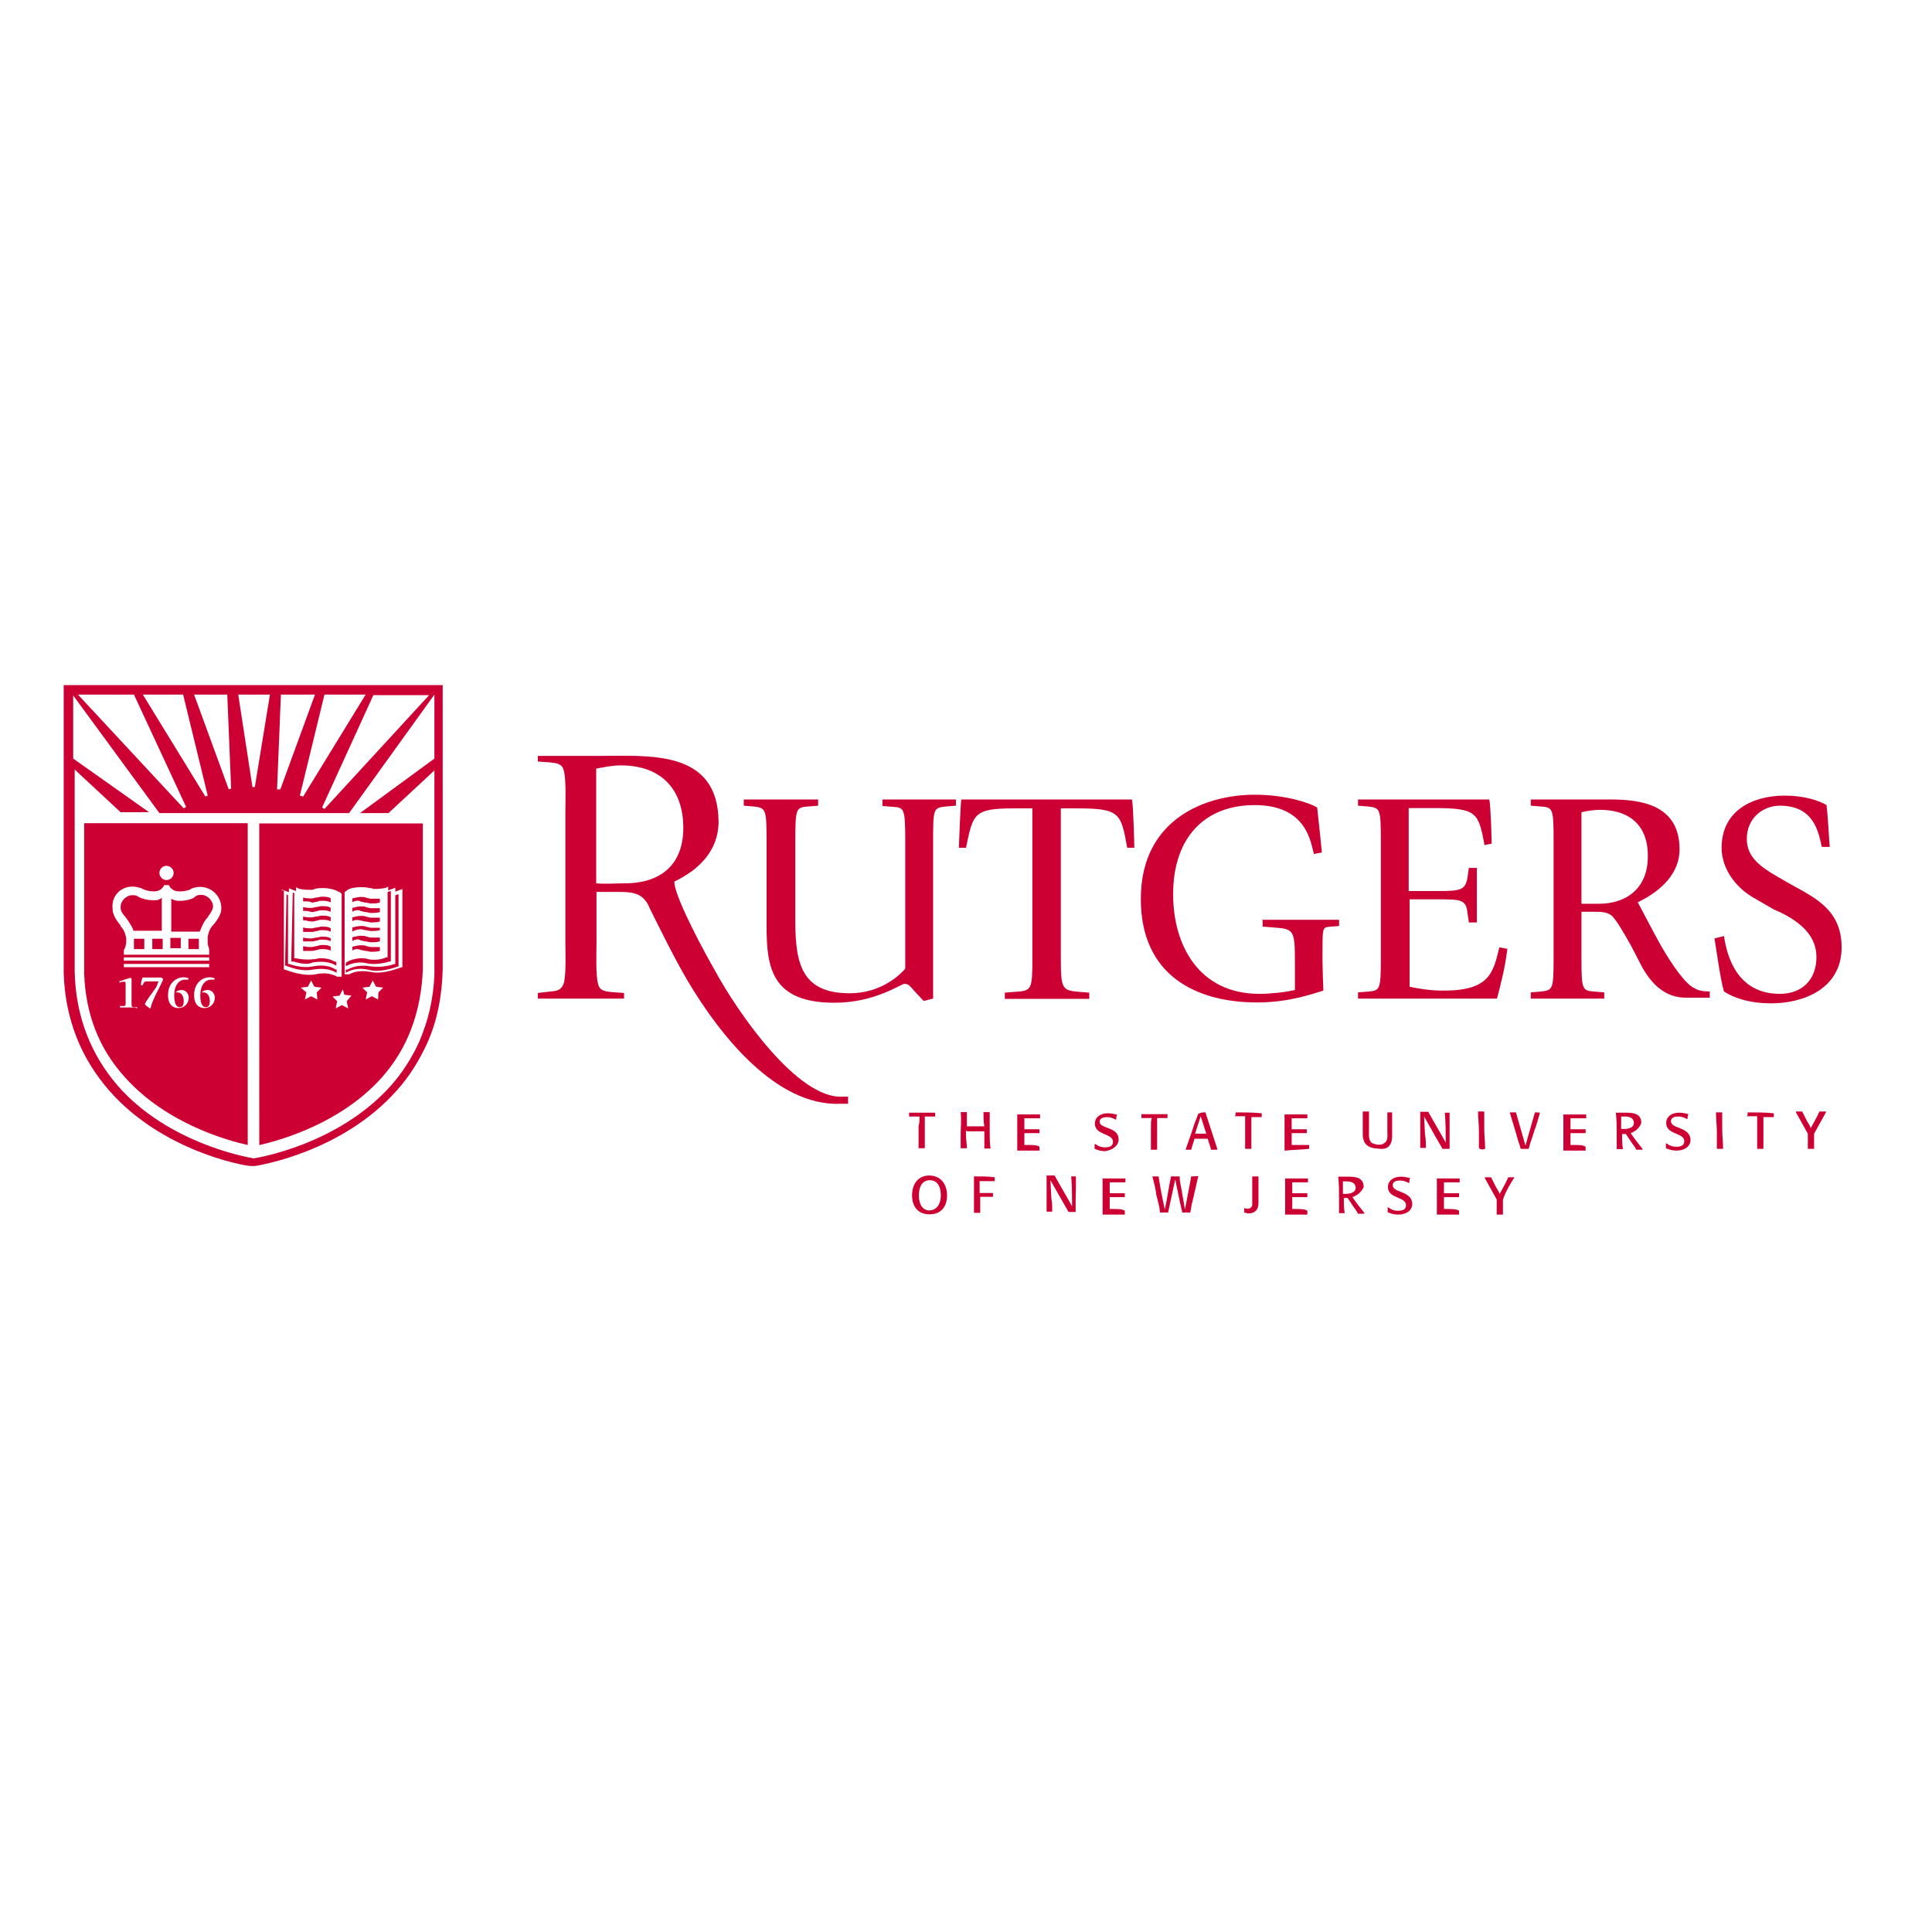 <?xml version="1.0" encoding="UTF-8" standalone="no"?>
<!-- Generator: Adobe Illustrator 19.0.0, SVG Export Plug-In . SVG Version: 6.00 Build 0)  -->

<svg
   version="1.1"
   id="layer"
   x="0px"
   y="0px"
   viewBox="-153 -46 652 652"
   style="enable-background:new -153 -46 652 652;"
   xml:space="preserve"
   sodipodi:docname="rutgers-the-state-university-of-new-jersey-vector-logo.ink.svg"
   inkscape:version="1.1.2 (0a00cf5339, 2022-02-04)"
   xmlns:inkscape="http://www.inkscape.org/namespaces/inkscape"
   xmlns:sodipodi="http://sodipodi.sourceforge.net/DTD/sodipodi-0.dtd"
   xmlns="http://www.w3.org/2000/svg"
   xmlns:svg="http://www.w3.org/2000/svg"><defs
   id="defs13" /><sodipodi:namedview
   id="namedview11"
   pagecolor="#ffffff"
   bordercolor="#666666"
   borderopacity="1.0"
   inkscape:pageshadow="2"
   inkscape:pageopacity="0.0"
   inkscape:pagecheckerboard="0"
   showgrid="false"
   inkscape:zoom="1.1027607"
   inkscape:cx="326"
   inkscape:cy="325.54659"
   inkscape:window-width="5120"
   inkscape:window-height="2083"
   inkscape:window-x="0"
   inkscape:window-y="0"
   inkscape:window-maximized="1"
   inkscape:current-layer="layer" />
<style
   type="text/css"
   id="style2">
	.st0{fill:#CC0033;}
</style>
<path
   class="st0"
   d="M358.1,351.3L358.1,351.3c-0.8,0-1.3,0-1.9,0H356c-0.8,1.9-1.9,3.7-2.9,5.6c-0.3-0.8-0.8-1.6-1.3-2.4  c-0.5-1.1-1.1-2.1-1.6-3.2l0,0c-0.8,0-1.3,0-2.1,0v0.3c1.3,2.4,2.7,4.8,4,7.2v1.9c0,1.1,0,2.1,0,3.2l0,0c0.8,0,1.3,0,2.1,0l0,0  c0-1.3,0-2.7,0-3.7c0-0.5,0-0.8,0-1.3C355.2,355.8,356.8,353.4,358.1,351.3L358.1,351.3z M335.4,362h-1.1c0-0.5,0-1.1,0-1.6  c0-0.8,0-1.6,0-2.4h1.1c1.3,0,2.7,0,4,0l0,0c0-0.5,0-0.8,0-1.3l0,0c-1.1,0-2.1,0-3.2,0h-1.9c0-1.3,0-2.4,0-3.7c1.9,0,3.7,0,5.3,0  l0,0c0-0.5,0-0.8,0-1.3l0,0c-2.7,0-5.1,0-7.7,0l0,0c0,1.6,0,3.2,0,4.5c0,2.7,0,5.1,0,7.7l0,0c2.4,0,5.1,0,7.5,0l0,0  c0-0.5,0-0.8,0-1.3l0,0C338.6,362,337,362,335.4,362L335.4,362z M317,354c0-1.3,1.3-1.6,2.4-1.6s2.1,0.3,2.9,0.8h0.3  c0-0.5,0-1.1,0.3-1.6l0,0c-1.1-0.3-2.1-0.5-3.2-0.5c-2.1,0-4.3,1.1-4.3,3.5c0,4,6.1,3.2,6.1,6.1c0,1.6-1.3,1.9-2.7,1.9  s-2.1-0.3-3.2-1.1h-0.3c0,0.5,0,1.1,0,1.6l0,0c1.1,0.5,2.4,0.8,3.5,0.8c2.4,0,4.8-1.1,4.8-3.7C323.4,355.8,317,356.6,317,354  L317,354z M304.5,354.8c0-0.5-0.3-1.1-0.5-1.3c-0.8-0.8-1.9-0.8-2.7-0.8c-0.3,0-0.8,0-1.1,0c0,0.5,0,0.8,0,1.3v1.6  c0,0.5,0,1.1,0,1.3c0.3,0,0.5,0,0.8,0C302.4,356.9,304.5,356.6,304.5,354.8L304.5,354.8z M303.4,358c1.3,1.9,2.7,3.7,4,5.3v0.3  c-0.8,0-1.6,0-2.1,0l0,0c-0.5-1.1-1.3-1.9-1.9-2.9c-0.5-0.8-1.1-1.6-1.6-2.4c-0.5,0-0.8,0-1.3,0c0,1.6,0,3.5,0.3,5.1l0,0  c-0.8,0-1.3,0-1.9,0l0,0c0-1.6,0-3.5,0-5.1c0-2.4,0-4.8-0.3-7.2l0,0c0.8,0,1.6,0,2.4,0h1.1c2.4,0,5.1,0.3,5.1,3.5  C306.4,356.4,305,357.4,303.4,358L303.4,358z M284.2,362h-1.1c0-0.5,0-1.1,0-1.6c0-0.8,0-1.6,0-2.4h1.1c1.3,0,2.7,0,4,0l0,0  c0-0.5,0-0.8,0-1.3l0,0c-1.1,0-2.1,0-3.2,0h-1.9c0-1.3,0-2.4,0-3.7c1.9,0,3.7,0,5.3,0l0,0c0-0.5,0-0.8,0-1.3l0,0c-2.7,0-5.1,0-7.7,0  l0,0c0,1.6,0,3.2,0,4.5c0,2.7,0,5.1,0,7.7l0,0c2.4,0,5.1,0,7.5,0l0,0c0-0.5,0-0.8,0-1.3l0,0C287.4,362,285.8,362,284.2,362  L284.2,362z M271.7,351c-0.8,0-1.3,0-2.1,0l0,0c0,2.1,0,4,0,6.1v1.3c0,0.5,0,1.9,0,2.4c-0.3,0.8-0.8,1.1-1.6,1.1  c-0.3,0-0.8,0-1.1-0.3l0,0v1.3v0.3c0.5,0,0.8,0.3,1.3,0.3c2.4,0,3.5-1.3,3.5-3.5c0-1.6,0-2.9,0-4.5  C271.7,354.2,271.7,352.6,271.7,351L271.7,351z M249,351L249,351c-0.3,1.6-0.5,2.9-0.8,4.3l-1.3,6.9l-1.3-7.5  c-0.3-1.3-0.5-2.4-0.5-3.7l0,0c-1.1,0-1.9,0-2.9,0l0,0c-0.8,3.7-1.3,7.5-2.1,11.2c-0.8-3.7-1.6-7.5-2.1-11.2l0,0c-0.8,0-1.3,0-2.1,0  l0,0c0.5,2.1,1.1,4,1.3,6.1c0.5,2.1,1.1,4,1.3,6.1l0,0c0.8,0,1.9,0,2.7,0l0,0c0.8-3.7,1.6-7.5,2.4-11.2l1.6,7.7  c0.3,1.1,0.5,2.4,0.8,3.5l0,0c0.8,0,1.9,0,2.7,0l0,0c0-0.5,0.3-1.1,0.3-1.9c0.3-1.6,0.8-3.2,1.1-4.8c0.5-1.9,0.8-3.7,1.3-5.6l0,0  C250.1,351,249.6,351,249,351L249,351z M222.6,362h-1.1c0-0.5,0-1.1,0-1.6c0-0.8,0-1.6,0-2.4h1.1c1.3,0,2.7,0,4,0l0,0  c0-0.5,0-0.8,0-1.3l0,0c-1.1,0-2.1,0-3.2,0h-1.9c0-1.3,0-2.4,0-3.7c1.9,0,3.7,0,5.3,0l0,0c0-0.5,0-0.8,0-1.3l0,0c-2.7,0-5.1,0-7.7,0  l0,0c0,1.6,0,3.2,0,4.5c0,2.7,0,5.1,0,7.7l0,0c2.4,0,5.1,0,7.5,0l0,0c0-0.5,0-0.8,0-1.3l0,0C225.8,362,224.2,362,222.6,362  L222.6,362z M210.1,351c-0.5,0-1.1,0-1.6,0l0,0c0.3,3.5,0.3,6.9,0.3,10.1c-1.9-3.5-4-6.9-5.9-10.4h-0.3c-0.8,0-1.6,0-2.4,0l0,0  c0,1.6,0,3.5,0,5.3c0,2.4,0,4.5,0,6.9l0,0c0.5,0,1.1,0,1.9,0l0,0c0-1.6,0-2.9-0.3-4.5l-0.3-6.1l2.9,5.1c1.1,1.9,2.1,3.7,3.2,5.6h0.3  c0.8,0,1.6,0,2.1,0l0,0c0-1.6,0-2.9,0-4.5C210.1,356.4,210.1,353.7,210.1,351L210.1,351z M175.7,351L175.7,351c0,1.9,0,3.5,0,5.3  v1.9c0,1.6,0,3.5,0,5.1l0,0c0.8,0,1.3,0,2.1,0l0,0c0-1.3,0-2.9,0-4.3c0-0.3,0-0.5,0-1.1c1.3,0,2.9,0,4.3,0l0,0c0-0.5,0-0.8,0-1.3  l0,0c-1.6,0-2.9,0-4.5,0c0-1.3,0-2.7,0-4c1.6,0,3.5,0,5.1,0l0,0c0-0.5,0-1.1,0-1.3l0,0C180.5,351,178.1,351,175.7,351L175.7,351z   M164.5,357.4c0-2.4-0.8-5.1-3.7-5.1s-3.7,2.7-3.7,5.1c0,2.4,0.8,5.1,3.7,5.1C163.7,362.2,164.5,359.6,164.5,357.4L164.5,357.4z   M166.6,357.4c0,3.7-1.9,6.4-5.9,6.4s-5.9-2.7-5.9-6.4s1.9-6.7,5.9-6.7C164.8,350.8,166.6,354,166.6,357.4L166.6,357.4z   M459.2,336.6c1.3-2.4,2.7-4.8,4-7.2v-0.3c-0.5,0-1.1,0-1.9,0H461c-0.8,1.9-1.9,3.7-2.9,5.6c-0.3-0.8-0.8-1.6-1.3-2.4  c-0.5-1.1-1.1-2.1-1.6-3.2l0,0c-0.8,0-1.3,0-2.1,0v0.3c1.3,2.4,2.7,4.8,4,7.2v1.9c0,1.1,0,2.1,0,3.2l0,0c0.8,0,1.3,0,2.1,0l0,0  c0-1.3,0-2.7,0-3.7C459.2,337.4,459.2,337.2,459.2,336.6L459.2,336.6z M436.8,329.4L436.8,329.4c0,0.5,0,1.1-0.3,1.3l0,0  c1.1,0,2.1,0,3.5,0c0,1.1,0,2.4,0,3.5c0,2.4,0,5.1,0,7.5l0,0c0.8,0,1.3,0,2.1,0l0,0c0-1.9,0-3.7,0-5.6c0-1.6,0-3.5,0-5.1  c1.1,0,2.1,0,3.5,0l0,0c0-0.5,0-0.8,0-1.3l0,0C442.6,329.4,439.7,329.4,436.8,329.4L436.8,329.4z M428.2,329.4L428.2,329.4  c-0.8,0-1.3,0-2.1,0l0,0c0,2.1,0.3,4.5,0.3,6.7v1.9c0,1.3,0,2.4,0,3.7l0,0c0.8,0,1.3,0,2.1,0l0,0c0-2.1-0.3-4.5-0.3-6.7  C428.2,333.2,428.2,331.3,428.2,329.4L428.2,329.4z M410.9,332.4c0-1.3,1.3-1.6,2.4-1.6s2.1,0.3,2.9,0.8h0.3c0-0.5,0-1.1,0.3-1.6  l0,0c-1.1-0.3-2.1-0.5-3.2-0.5c-2.1,0-4.3,1.1-4.3,3.5c0,4,6.1,3.2,6.1,6.1c0,1.6-1.3,1.9-2.7,1.9c-1.3,0-2.1-0.3-3.2-1.1h-0.3  c0,0.5,0,1.1,0,1.6l0,0c1.1,0.5,2.4,0.8,3.5,0.8c2.4,0,4.8-1.1,4.8-3.7C417.3,334.2,410.9,335,410.9,332.4L410.9,332.4z   M398.4,332.9c0-0.5-0.3-1.1-0.5-1.3c-0.8-0.8-1.9-0.8-2.7-0.8c-0.3,0-0.8,0-1.1,0c0,0.5,0,0.8,0,1.3v1.6c0,0.5,0,1.1,0,1.3  c0.3,0,0.5,0,0.8,0C396.2,335,398.4,334.8,398.4,332.9L398.4,332.9z M397.3,336.4c1.3,1.9,2.7,3.7,4,5.3v0.3c-0.8,0-1.6,0-2.1,0l0,0  c-0.5-1.1-1.3-1.9-1.9-2.9c-0.5-0.8-1.1-1.6-1.6-2.4c-0.5,0-0.8,0-1.3,0c0,1.6,0,3.5,0.3,5.1l0,0c-0.8,0-1.3,0-2.1,0l0,0  c0-1.6,0-3.5,0-5.1c0-2.4,0-4.8-0.3-7.2l0,0c0.8,0,1.6,0,2.4,0h1.1c2.4,0,5.1,0.3,5.1,3.5C400.2,334.8,398.9,335.8,397.3,336.4  L397.3,336.4z M378.1,340.4H377c0-0.5,0-1.1,0-1.6c0-0.8,0-1.6,0-2.4h1.1c1.3,0,2.7,0,4,0l0,0c0-0.5,0-0.8,0-1.3l0,0  c-1.1,0-2.1,0-3.2,0H377c0-1.3,0-2.4,0-3.7c1.9,0,3.7,0,5.3,0l0,0c0-0.5,0-0.8,0-1.3l0,0c-2.7,0-5.1,0-7.7,0l0,0c0,1.6,0,3.2,0,4.5  c0,2.7,0,5.1,0,7.7l0,0c2.4,0,5.1,0,7.5,0l0,0c0-0.5,0-0.8,0-1.3l0,0C381.3,340.4,379.7,340.4,378.1,340.4L378.1,340.4z M365,329.4  L365,329.4c-0.5,1.9-1.1,3.7-1.6,5.6l-1.6,5.6c-1.1-3.7-2.1-7.5-3.2-11.2l0,0c-0.8,0-1.3,0-2.1,0l0,0c0.8,2.7,1.6,5.3,2.4,8  c0.3,1.1,0.5,1.9,0.8,2.7c0.3,0.5,0.3,1.1,0.5,1.6l0,0c0.8,0,1.9,0,2.7,0l0,0c0.5-2.1,1.3-4,1.9-6.1c0.8-2.1,1.3-4,1.9-6.1l0,0  C366.1,329.4,365.6,329.4,365,329.4L365,329.4z M348.2,341.7c0-2.1-0.3-4.5-0.3-6.7c0-1.9,0-3.7,0-5.6v-0.3c-0.8,0-1.3,0-2.1,0l0,0  c0,2.1,0.3,4.5,0.3,6.7v1.9c0,1.3,0,2.4,0,3.7l0,0C346.6,342,347.4,342,348.2,341.7L348.2,341.7z M333.8,341.7L333.8,341.7  c0.8,0,1.6,0,2.4,0l0,0c0-1.6,0-2.9,0-4.5c0-2.7,0-5.1,0-7.7l0,0c-0.5,0-1.1,0-1.6,0l0,0c0.3,3.5,0.3,6.9,0.3,10.1  c-1.9-3.5-4-6.9-5.9-10.4h-0.3c-0.8,0-1.6,0-2.4,0l0,0c0,1.6,0,3.5,0,5.3c0,2.4,0,4.5,0,6.9l0,0c0.5,0,1.1,0,1.9,0l0,0  c0-1.6,0-2.9-0.3-4.5l-0.3-6.1l2.9,5.1C331.7,338.2,332.8,339.8,333.8,341.7L333.8,341.7z M316.8,337.4c0-0.8,0-1.6,0-2.7v-2.4  c0-1.1,0-2.1,0-2.9l0,0c-0.5,0-1.1,0-1.6,0l0,0c0,2.1,0,4.5,0,6.7c0,1.3,0.3,2.9-1.1,3.7c-0.5,0.5-1.3,0.5-2.1,0.5  c-0.5,0-1.3-0.3-1.9-0.5c-1.3-0.8-1.1-2.7-1.1-4c0-2.1,0-4.5,0-6.7l0,0c-0.8,0-1.3,0-2.1,0l0,0c0,2.7,0,5.1,0,7.7  c0,0.5,0,1.3,0.3,1.9c0.5,2.1,2.7,2.9,4.8,2.9C315.2,342.2,316.8,340.6,316.8,337.4L316.8,337.4z M288.8,341.7c0-0.5,0-0.8,0-1.3  l0,0c-1.6,0-3.2,0-4.8,0h-1.1c0-0.5,0-1.1,0-1.6c0-0.8,0-1.6,0-2.4h1.1c1.3,0,2.7,0,4,0l0,0c0-0.5,0-0.8,0-1.3l0,0  c-1.1,0-2.1,0-3.2,0h-1.9c0-1.3,0-2.4,0-3.7c1.9,0,3.7,0,5.3,0l0,0c0-0.5,0-0.8,0-1.3l0,0c-2.7,0-5.1,0-7.7,0l0,0c0,1.6,0,3.2,0,4.5  c0,2.7,0,5.1,0,7.7l0,0C283.7,342,286.1,342,288.8,341.7L288.8,341.7z M264,329.4L264,329.4c0,0.5,0,1.1-0.3,1.3l0,0  c1.1,0,2.1,0,3.5,0c0,1.1,0,2.4,0,3.5c0,2.4,0,5.1,0,7.5l0,0c0.8,0,1.3,0,2.1,0l0,0c0-1.9,0-3.7,0-5.6c0-1.6,0-3.5,0-5.1  c1.1,0,2.1,0,3.5,0l0,0c0-0.5,0-0.8,0-1.3l0,0C269.8,329.4,266.9,329.4,264,329.4L264,329.4z M254.1,336.6l-1.9-5.9l-1.9,5.9  c0.5,0,1.3,0,1.9,0S253.6,336.6,254.1,336.6L254.1,336.6z M253.8,329.4c1.3,4,2.7,8.3,4,12.3v0.3c-0.8,0-1.3,0-2.1,0l0,0  c-0.3-1.3-0.8-2.4-1.1-3.7c-0.8,0-1.6,0-2.4,0c-0.8,0-1.6,0-2.1,0c-0.3,1.3-0.8,2.4-1.1,3.7l0,0c-0.5,0-1.3,0-1.9,0l0,0  c0.8-2.4,1.6-4.5,2.4-6.9c0.5-1.9,1.3-3.5,1.9-5.3h0.3C252.2,329.4,253,329.4,253.8,329.4L253.8,329.4z M235.4,334.5  c0,2.4,0,5.1,0,7.5l0,0c0.8,0,1.3,0,2.1,0l0,0c0-1.9,0-3.7,0-5.6c0-1.6,0-3.5,0-5.1c1.1,0,2.1,0,3.5,0l0,0c0-0.5,0-0.8,0-1.3l0,0  c-2.9,0-5.9,0-8.8,0l0,0c0,0.5,0,0.8,0,1.3l0,0c1.1,0,2.1,0,3.5,0C235.4,332.1,235.4,333.2,235.4,334.5L235.4,334.5z M224.5,338.5  c0-4.3-6.4-3.5-6.4-5.9c0-1.3,1.3-1.6,2.4-1.6s2.1,0.3,2.9,0.8h0.3c0-0.5,0-1.1,0.3-1.6l0,0c-1.1-0.3-2.1-0.5-3.2-0.5  c-2.1,0-4.3,1.1-4.3,3.5c0,4,6.1,3.2,6.1,6.1c0,1.6-1.3,1.9-2.7,1.9c-1.3,0-2.1-0.3-3.2-1.1h-0.3c0,0.5,0,1.1,0,1.6l0,0  c1.1,0.5,2.4,0.8,3.5,0.8C222.1,342.2,224.5,340.9,224.5,338.5L224.5,338.5z M193.8,340.4h-1.1c0-0.5,0-1.1,0-1.6c0-0.8,0-1.6,0-2.4  h1.1c1.3,0,2.7,0,4,0l0,0c0-0.5,0-0.8,0-1.3l0,0c-1.1,0-2.1,0-3.2,0h-1.9c0-1.3,0-2.4,0-3.7c1.9,0,3.7,0,5.3,0l0,0  c0-0.5,0-0.8,0-1.3l0,0c-2.7,0-5.1,0-7.7,0l0,0c0,1.6,0,3.2,0,4.5c0,2.7,0,5.1,0,7.7l0,0c2.4,0,5.1,0,7.5,0l0,0c0-0.5,0-0.8,0-1.3  l0,0C197,340.4,195.4,340.4,193.8,340.4L193.8,340.4z M173.3,335.8c1.3,0,2.9,0,4.3,0c0.5,0,1.1,0,1.6,0v1.3c0,1.6,0,3.2,0,4.5l0,0  c0.8,0,1.3,0,2.1,0l0,0c-0.3-1.6-0.3-3.5-0.3-5.1v-1.9c0-1.9,0-3.7,0-5.3l0,0c-0.8,0-1.3,0-2.1,0l0,0c0,1.6,0,3.2,0.3,4.8  c-0.8,0-1.9,0-2.7,0h-1.1c-0.8,0-1.3,0-2.1,0v-0.5c0-1.3,0-2.9,0-4.3l0,0c-0.8,0-1.3,0-2.1,0l0,0c0.3,2.7,0,5.1,0,7.7  c0,1.6,0,2.9,0,4.5l0,0c0.8,0,1.3,0,2.1,0l0,0c0-1.3-0.3-2.9-0.3-4.3v-1.6H173.3z M157.3,330.8c-1.1,0-2.1,0-3.5,0l0,0  c0-0.5,0-0.8,0-1.3l0,0c2.9,0,5.9,0,8.8,0l0,0c0,0.5,0,0.8,0,1.3l0,0c-1.1,0-2.1,0-3.5,0c0,1.6,0,3.5,0,5.1c0,1.9,0,3.7,0,5.6l0,0  c-0.8,0-1.3,0-2.1,0l0,0c0-2.4,0-5.1,0-7.5C157.3,333.2,157.3,332.1,157.3,330.8L157.3,330.8z"
   id="path4" />
<path
   class="st0"
   d="M-131.5,185.2v96v1.3c0.5,15.5,5.9,28.8,15.5,39.7c17.6,20,44.5,25.1,47.5,25.3c0.3,0,0.3,0,0.5,0h0.5h0.5l0,0  c1.9-0.3,29.6-4.8,48-25.6c4.3-4.8,7.5-10.1,10.1-15.7c3.5-7.7,5.1-16.3,5.3-25.3v-95.7H-131.5z M-8,188.4L-43.5,227l-0.8-0.5  l17.3-37.9H-8V188.4z M-29.6,188.4l-21.1,34.4l-1.1-0.3l8.3-34.1H-29.6z M-58.2,188.4h11.5l-11.7,32h-1.1L-58.2,188.4z M-61.9,188.4  l-5.1,31.2h-0.8l-4.8-31.2H-61.9z M-76.3,188.4l1.3,31.7l-0.8,0.3l-11.7-32C-87.5,188.4-76.3,188.4-76.3,188.4z M-91.2,188.4  l8.3,34.1l-0.8,0.3l-21.1-34.4H-91.2z M-107.8,188.4l17.6,37.9l-0.8,0.5l-35.7-38.4H-107.8z M-6.4,210l-25.1,18.4h9.6L-6.4,214v67.2  v1.6c-0.3,8.3-2.1,15.7-5.1,22.7c-2.4,5.3-5.6,10.4-9.6,14.9c-17.9,20-45.1,24.3-46.1,24.5l0,0l0,0l0,0h-0.3  c-2.9-0.5-28.8-5.3-45.6-24.3c-9.3-10.7-14.4-23.7-14.7-38.9v-68l15.5,14.4h9.6l-25.6-18.1v-21.3l29.1,39.7h64l28.8-40V210z   M-124.6,281.2v1.3c0.5,13.9,5.1,25.6,13.9,35.2c14.1,15.7,34.9,21.3,41.3,22.7V231.8h-55.2V281.2z M-107.2,294h-5.3v-0.5h1.1h0.3  c0.5,0,0.5-0.3,0.5-1.3v-5.3c0-1.6,0-1.6-0.5-1.6c-0.3,0-0.3,0-0.5,0l-1.1,0.3v-0.5h0.3c0.8-0.3,3.2-1.1,3.5-1.1l0.3,0.3v8  c0,1.3,0,1.6,0.8,1.6h1.1v0.3H-107.2z M-82.4,279.3v1.1h-28.8v-1.1H-82.4z M-111.2,278.2v-1.1h28.8v1.1H-111.2z M-97.9,284.4  c-0.5,1.3-1.1,2.4-2.7,5.6c-0.8,1.9-1.1,2.1-1.6,4.3h-0.3l-0.3-0.3c-0.5-0.3-0.8-0.5-1.3-1.1c0.3-1.1,2.1-3.2,3.5-5.3  c0.8-1.1,0.8-1.9,1.1-2.4h-3.5c-1.3,0-1.3,0-1.9,1.3h-0.5V286c0-0.8,0.3-1.3,0.5-2.1h6.4l0.3,0.3L-97.9,284.4z M-92.8,294.2  c-1.9,0-3.5-1.3-3.5-4.3c0-4.3,2.9-6.1,5.3-6.1c0.8,0,1.3,0.3,1.6,0.3v0.5h-0.3c-0.3,0-0.5,0-0.8,0c-2.1,0-3.7,1.9-3.7,5.3  c0,2.4,0.5,4,1.9,4c1.1,0,1.3-1.1,1.3-2.1c0-1.6-0.8-2.9-2.1-2.9c-0.3,0-0.3,0-0.5,0v-0.3h0.3c0.3-0.3,0.8-0.5,1.6-0.5  c1.3,0,2.4,1.1,2.4,2.7C-89.4,292.9-91,294.2-92.8,294.2z M-84,294.2c-1.9,0-3.5-1.3-3.5-4.3c0-4.3,2.9-6.1,5.3-6.1  c0.8,0,1.3,0.3,1.6,0.3v0.5h-0.3c-0.3,0-0.5,0-0.8,0c-2.1,0-3.7,1.9-3.7,5.3c0,2.4,0.5,4,1.9,4c1.1,0,1.3-1.1,1.3-2.1  c0-1.6-0.8-2.9-2.1-2.9c-0.3,0-0.3,0-0.5,0v-0.3h0.3c0.3-0.3,0.8-0.5,1.6-0.5c1.3,0,2.4,1.1,2.4,2.7  C-80.6,292.9-82.2,294.2-84,294.2z M-96.8,246.2c1.3,0,2.4,1.1,2.4,2.4s-1.1,2.4-2.4,2.4c-1.3,0-2.4-1.1-2.4-2.4  S-98.2,246.2-96.8,246.2z M-108.3,253.2c1.1,0,2.1,0.3,2.9,0.5c0.3,0,0.3,0.3,0.5,0.3c1.1,0.5,2.4,0.8,3.5,0.8l0,0h0.3h0.3  c1.3,0,2.7-0.8,3.2-2.1h1.6c0.5,1.3,1.9,2.1,3.2,2.1h0.3l0,0h0.8c0.8,0,1.9-0.3,2.7-0.5c0.3-0.3,0.5-0.3,0.8-0.5  c0.8-0.3,1.9-0.5,2.7-0.5c4,0,7.2,3.2,7.2,7.2c0,1.9-1.1,3.7-2.7,5.6l0,0c-1.1,1.1-1.6,2.4-1.9,4c0,0.3,0,0.5,0,0.8v0.8v0.5  c0,0.8,0.3,1.3,0.5,2.1v1.9h-28.8v-1.6l0.3-0.5c0.3-0.8,0.5-1.6,0.5-2.4c0-0.5,0-0.8,0-1.1c-0.3-1.6-0.8-2.9-1.9-4c0,0,0,0,0-0.3  c-1.6-1.9-2.7-3.7-2.7-5.6C-115.5,256.4-112.3,253.2-108.3,253.2z M-65.6,340.4h0.3c6.9-1.6,27.2-7.2,41.1-22.7  c8.8-9.9,13.3-22.1,13.9-36.5v-49.3h-55.2V340.4z M-45.9,291.3l-2.1-1.1l-2.1,1.1l0.5-2.4l-1.9-1.6l2.4-0.3l1.1-2.1l1.1,2.1l2.4,0.3  l-1.6,1.6L-45.9,291.3z M-25.4,291.3l-2.1-1.1l-2.1,1.1l0.5-2.4l-1.6-1.6l2.4-0.3l1.1-2.1l1.1,2.1l2.4,0.3l-1.6,1.6L-25.4,291.3z   M-37.1,255.3l0.5-0.3c0.3-0.3,0.8-0.5,1.1-0.8c0.8-0.5,2.4-0.8,4.3-0.8c0.8,0,1.9,0,2.9,0.3c0.3,0,0.8,0,1.3,0.3  c1.3,0,2.9,0,4.5-0.5l0.5-0.3v1.3l0.8-0.3l0.8-0.3l0.8-0.3v1.3l0.8-0.3l0.8-0.3l0.8-0.3v26.4h-0.3l-0.8,0.3  c-3.7,1.3-6.9,1.9-9.6,1.3c-2.9-0.5-5.3-0.3-7.2,0.8h-1.6v-27.7H-37.1z M-36.8,289.7l2.4,0.3l-1.6,1.9l0.5,2.4l-2.1-1.1l-2.1,1.1  l0.5-2.4l-1.6-1.6l2.4-0.3l1.1-2.1L-36.8,289.7z M-57.9,254.2l0.8,0.3l0.8,0.3l0.8,0.3v-1.3l0.8,0.3l0.8,0.3l0.8,0.3v-1.3l0.5,0.3  l0.8,0.3c1.3,0.3,2.7,0.3,3.7,0.3c0.5,0,0.8,0,1.3-0.3c1.1-0.3,1.9-0.3,2.9-0.3c1.9,0,3.5,0.5,4.3,0.8c0.5,0.3,1.3,0.5,1.9,1.1v28  h-1.6l-0.5-0.3c-1.9-0.8-4-1.1-6.7-0.5c-2.7,0.5-6.1,0-10.4-1.6h-0.3v-26.7H-57.9z M-35.8,282l-0.5,0.3v-1.1h0.3c0,0,0,0,0.3,0  c1.9-1.1,4.5-1.6,7.5-1.1c2.1,0.3,4.5,0.3,7.5-0.5l0.8-0.3h0.3v-23.2c0.3,0,0.8-0.3,1.1-0.3v24.3c-3.7,1.3-7.2,1.9-9.6,1.3  C-31.2,280.6-33.6,280.9-35.8,282z M-56,280.1l-0.8-0.3l0.5-24l0.5,0.3v23.2h0.3c3.2,1.1,6.1,1.3,8.3,0.8c2.9-0.5,5.3-0.3,7.5,1.1  l0,0l0,0h0.3v1.1c-2.1-1.3-4.8-1.6-8-1.1C-49.6,281.7-52.6,281.4-56,280.1z M-35.8,279.8l-0.5,0.3V279l0.3-0.3  c0.5-0.3,1.9-1.1,4.5-1.3h0.3c0.3,0,0.5,0,0.5,0c0.5,0,1.3,0,1.9,0.3c1.6,0.3,3.5,0.3,5.3-0.3l0.8-0.3h0.5V255  c0.3,0,0.8-0.3,1.1-0.3v23.7c-2.9,0.8-5.3,1.1-7.5,0.8C-31.2,278.5-33.6,278.8-35.8,279.8z M-53.9,278.5h-0.8l0.5-23.2h0.5v22.1h0.5  c2.4,0.5,4.5,0.5,6.1,0.3c0.8,0,1.3-0.3,1.9-0.3c0.3,0,0.5,0,0.5,0h0.3c2.4,0,3.7,0.8,4.3,1.1h0.3l0.3,0.3v1.1  c-2.1-1.3-4.8-1.6-8-1.1C-49.1,279.6-51.2,279.3-53.9,278.5z M-44.3,272.9c0.8,0,1.6,0,2.4,0.3l0.5,0.3v1.3  c-1.1-0.5-2.1-0.5-2.9-0.5c-0.5,0-1.1,0-1.6,0.3c-0.5,0-1.1,0.3-1.9,0.3c-0.8,0-1.3,0-2.1,0h-0.8v-1.6c1.1,0.3,1.9,0.3,2.9,0.3  c0.5,0,1.1-0.3,1.6-0.3C-45.6,273.2-45.1,272.9-44.3,272.9z M-33.6,274.5l-0.5,0.3v-1.3c1.1-0.3,2.1-0.5,2.9-0.5  c0.8,0,1.3,0,1.9,0.3c0.5,0,0.8,0.3,1.6,0.3c0.8,0,1.3,0,2.1,0h0.8v1.3c-1.1,0.3-1.9,0.3-2.9,0.3c-0.8,0-1.3-0.3-1.9-0.3  c-0.5,0-1.1-0.3-1.6-0.3C-32,274.2-32.8,274.2-33.6,274.5z M-107.8,270.8h3.5v3.5h-3.5V270.8z M-101.6,270.8h3.5v0.3v3.2h-3.5V270.8  z M-89.4,270.8h3.5v3.5h-3.5V270.8z M-92,274h-3.5v-3.5h3.5V274z M-33.6,271.3l-0.5,0.3v-1.3c1.1-0.3,2.1-0.5,2.9-0.5  c0.8,0,1.3,0,1.9,0.3c0.5,0,0.8,0.3,1.6,0.3c0.8,0,1.3,0,2.1,0h0.8v1.3c-1.1,0.3-1.9,0.3-2.9,0.3c-0.8,0-1.3-0.3-1.9-0.3  c-0.5,0-1.1-0.3-1.6-0.3C-32,270.8-32.8,271-33.6,271.3z M-41.4,271.6c-1.1-0.5-2.1-0.5-2.9-0.5c-0.5,0-1.1,0-1.6,0.3  c-0.5,0-1.1,0.3-1.9,0.3c-0.8,0-1.3,0-2.1,0h-0.8v-1.3c1.1,0.3,1.9,0.3,2.9,0.3c0.5,0,1.1-0.3,1.6-0.3s1.1-0.3,1.9-0.3  s1.6,0,2.4,0.3l0.5,0.3C-41.4,270.5-41.4,271.6-41.4,271.6z M-110.4,263.8c-1.6-1.9-1.9-2.4-1.9-3.7c0-2.1,1.9-4,4-4  c0.5,0,1.1,0,1.6,0.3c0.3,0,0.3,0.3,0.5,0.3c1.6,0.8,3.2,1.1,4.8,1.1c0,0,0,0,0.3,0c0.3,0,0.3,0,0.3,0c0.5,0,1.1,0,1.6-0.3l0.5-0.3  l0.3-0.3v11.2h-9.6v-0.3C-108.6,266.5-109.4,265.2-110.4,263.8z M-85.6,268.4h-9.6v-11.2l0.3,0.3c0.8,0.3,1.3,0.5,2.1,0.5  c0.3,0,0.3,0,0.5,0c0,0,0,0,0.3,0c1.3,0,2.7-0.3,4-0.8l0.5-0.3l0.3-0.3c0.3,0,0.3-0.3,0.5-0.3c0.5-0.3,1.1-0.3,1.6-0.3  c2.1,0,4,1.9,4,4c0,1.3-1.9,3.5-1.9,3.7c-1.1,1.1-1.6,2.4-2.1,3.5L-85.6,268.4L-85.6,268.4z M-33.6,268.1l-0.5,0.3V267  c1.1-0.3,2.1-0.5,2.9-0.5c0.8,0,1.3,0,1.9,0.3c0.5,0,0.8,0.3,1.6,0.3c0.8,0,1.3,0,2.1,0h0.8v0.8c-1.1,0.3-1.9,0.3-2.9,0.3  c-0.8,0-1.3-0.3-1.9-0.3c-0.5,0-1.1-0.3-1.6-0.3C-32,267.6-32.8,267.8-33.6,268.1z M-41.4,268.4c-1.1-0.5-2.1-0.5-2.9-0.5  c-0.5,0-1.1,0-1.6,0.3c-0.5,0-1.1,0.3-1.9,0.3c-0.8,0-1.3,0-2.1,0h-0.8V267c1.1,0.3,1.9,0.3,2.9,0.3c0.5,0,1.1-0.3,1.6-0.3  s1.1-0.3,1.9-0.3s1.6,0,2.4,0.3l0.5,0.3C-41.4,267.3-41.4,268.4-41.4,268.4z M-33.6,264.6l-0.5,0.3v-1.3c1.1-0.3,2.1-0.5,2.9-0.5  c0.8,0,1.3,0,1.9,0.3c0.5,0,0.8,0.3,1.6,0.3c0.8,0,1.3,0,2.1,0h0.8v1.3c-1.1,0.3-1.9,0.3-2.9,0.3c-0.8,0-1.3-0.3-1.9-0.3  c-0.5,0-1.1-0.3-1.6-0.3C-32,264.4-32.8,264.4-33.6,264.6z M-49.9,264.6h-0.8v-1.3c1.1,0.3,1.9,0.3,2.9,0.3c0.5,0,1.1-0.3,1.6-0.3  c0.5,0,1.1-0.3,1.9-0.3c0.8,0,1.6,0,2.4,0.3l0.5,0.3v1.3c-1.1-0.5-2.1-0.5-2.9-0.5c-0.5,0-1.1,0-1.6,0.3c-0.5,0-1.1,0.3-1.9,0.3  C-48.3,264.9-49.1,264.9-49.9,264.6z M-49.9,261.4h-0.8v-1.3c1.1,0.3,1.9,0.3,2.9,0.3c0.5,0,1.1-0.3,1.6-0.3c0.5,0,1.1-0.3,1.9-0.3  c0.8,0,1.6,0,2.4,0.3l0.5,0.3v1.3c-1.1-0.5-2.1-0.5-2.9-0.5c-0.5,0-1.1,0-1.6,0.3c-0.5,0-1.1,0.3-1.9,0.3  C-48.3,261.7-49.1,261.4-49.9,261.4z M-33.6,261.4l-0.5,0.3v-1.3c1.1-0.3,2.1-0.5,2.9-0.5c0.8,0,1.3,0,1.9,0.3  c0.5,0,0.8,0.3,1.6,0.3c0.8,0,1.3,0,2.1,0h0.8v1.3c-1.1,0.3-1.9,0.3-2.9,0.3c-0.8,0-1.3-0.3-1.9-0.3c-0.5,0-1.1-0.3-1.6-0.3  C-32,260.9-32.8,261.2-33.6,261.4z M-33.6,258.2l-0.5,0.3v-1.3c1.1-0.3,2.1-0.5,2.9-0.5c0.8,0,1.3,0,1.9,0.3c0.5,0,0.8,0.3,1.6,0.3  c0.8,0,1.3,0,2.1,0h0.8v1.3c-1.1,0.3-1.9,0.3-2.9,0.3c-0.8,0-1.3-0.3-1.9-0.3c-0.5,0-1.1-0.3-1.6-0.3C-32,257.7-32.8,258-33.6,258.2  z M-49.9,258.2h-0.8v-1.3c1.1,0.3,1.9,0.3,2.9,0.3c0.5,0,1.1-0.3,1.6-0.3c0.5,0,1.1-0.3,1.9-0.3c0.8,0,1.6,0,2.4,0.3l0.5,0.3v1.3  c-1.1-0.5-2.1-0.5-2.9-0.5c-0.5,0-1.1,0-1.6,0.3c-0.5,0-1.1,0.3-1.9,0.3C-48.3,258.2-49.1,258.2-49.9,258.2z"
   id="path6" />
<path
   class="st0"
   d="M88.2,281.4c-3.5-6.1-12.5-22.7-13.6-29.1c0,0,0-0.5,0-0.8c8.3-4,14.9-10.4,14.9-20.3  c-0.3-24.5-23.7-22.1-41.3-22.1H28.5v1.9l4.3,0.3c2.4,0.3,4,0.5,4.5,2.9c0.8,2.9,0.5,10.7,0.5,13.9v43.7c0,3.2,0.3,10.9-0.5,13.9  c-0.8,2.4-2.1,2.7-4.5,2.9l-4.3,0.5v1.9h29.1v-1.9l-4.3-0.3c-2.4-0.3-4-0.5-4.5-2.9c-0.8-2.9-0.5-10.7-0.5-13.9V255  c2.1,0,5.9,0,7.2,0c2.1,0,5.1,0,7.2,1.1c1.3,0.8,2.7,2.1,3.5,4.3c4,8,8.3,16.8,12.8,24.5c11.2,18.9,30.1,42.4,51.5,41.6h2.7v-2.4  h-1.9C116.2,324.9,96,295.8,88.2,281.4z M57.8,252.1c-3.2,0-6.4,0.3-9.6,0v-38.7c2.7-0.5,5.3-1.1,8.3-1.1c13.6,0,21.1,8,21.1,21.1  C77.6,245.7,70.1,252.1,57.8,252.1z M144.5,223.8h25.1v2.1l-3.7,0.3c-4,0.5-4,0.8-4,12.5V291l-3.2,0.8l-2.7-2.9  c-1.3-1.3-2.1-2.9-3.7-2.9c-1.3,0-9.9,6.4-23.7,6.4c-21.3,0-22.9-12-22.9-25.9v-29.1c0-10.1-0.3-10.7-4-11.2l-3.7-0.3v-2.1h25.1v2.1  l-3.7,0.3c-3.7,0.3-4,0.8-4,11.2v27.5c0,14.7,2.4,24.3,18.4,24.3c10.7,0,17.1-6.4,18.7-8.3V238c0-10.9-0.3-11.5-4-11.7l-3.7-0.3  V223.8z M272.8,264.4h26.1v2.1l-3.7,0.3c-1.9,0.3-1.9,0.8-1.9,9.3v1.3c0,2.9,0.3,10.9,0.3,10.9c-3.7,1.1-11.5,4-22.4,4  c-20.5,0-39.2-9.1-39.2-34.9c0-27.2,22.1-35.2,38.4-35.2c10.4,0,18.4,2.7,21.1,4.3c0.5,4.3,1.1,10.1,1.6,15.2l-2.7,0.5  c-1.1-4-2.4-16.5-20-16.5c-16.8,0-27.5,10.9-27.5,30.1c0,17.3,8.8,33.6,29.1,33.6c3.7,0,8.5-0.5,12-1.3V279c0-11.2-0.3-11.5-7.2-12  l-3.7-0.3v-2.4H272.8z M468.5,273.7c0,13.9-12.8,18.9-23.7,18.9c-8,0-13.1-2.1-16-4c-1.1-3.7-2.1-10.9-3.2-17.9l3.2-0.8  c1.1,7.5,4.8,19.5,18.9,19.5c7.2,0,12.3-4.5,12.3-12.5c0-7.5-6.1-12.5-14.4-16l-6.4-3.7c-5.9-3.2-11.2-9.6-11.2-17.1  c0-12.5,10.4-17.6,21.3-17.6c6.4,0,11.5,1.6,14.1,3.2c0.5,3.7,0.8,11.2,1.1,14.1h-2.7c-1.1-5.1-2.7-13.9-14.1-13.9  c-5.9,0-11.2,4.3-11.2,11.2c0,6.1,4.5,9.3,9.9,12.5l5.6,3.2C460,257.2,468.5,261.4,468.5,273.7z M407.4,272.9  c-2.7-4.8-6.1-11.5-7.7-14.4c5.6-2.7,14.1-8.3,14.1-17.9c0-15.5-13.9-16.8-23.5-16.8h-26.7v2.1l3.7,0.3c3.7,0.3,4,0.8,4,11.2v40  c0,10.4-0.3,10.7-4,11.2l-3.7,0.3v2.1h24.8v-2.1l-3.7-0.3c-3.7-0.3-4-0.8-4-11.2v-15.7h4.3c2.1,0,4.3,0,5.9,1.3  c1.3,1.1,3.7,5.1,6.4,9.9l4,7.7c3.2,5.6,7.7,10.1,14.7,10.1h8v-2.1c-2.1,0-4-0.3-5.1-1.1C416.2,286.5,411.7,280.4,407.4,272.9z   M386.6,259h-5.9v-30.9c2.1-0.5,4.3-0.8,6.4-0.8c8,0,16,3.7,16,15.5C403.2,254.2,395.4,259,386.6,259z M353,273.7l2.7,0.5  c-0.8,6.4-2.1,11.5-3.5,16.8h-46.9v-2.1l3.7-0.3c3.7-0.3,4-0.8,4-11.2v-40c0-10.4-0.3-10.7-4-11.2l-3.7-0.3v-2.1h44.3  c0.5,2.1,0.8,13.9,0.8,14.9l-2.4,0.5c-2.1-10.9-2.4-12.5-17.1-12.5h-8.5v28h9.9c7.5,0,9.1-0.3,9.9-4.3l0.5-3.5h2.7v18.4h-2.7  l-0.5-3.5c-0.5-4.3-2.4-4.3-10.4-4.3h-9.1V287c3.7,0.8,7.5,1.3,11.2,1.3C349.8,288.4,350.9,282.2,353,273.7z M229,223.8  c0.5,2.1,0.8,15.7,0.8,16.3h-2.4c-2.1-11.7-2.4-13.3-17.1-13.3H205v49.9c0,10.9,0.3,11.5,5.9,12l3.7,0.3v2.1h-28.5v-2.1l3.7-0.3  c5.3-0.3,5.6-0.8,5.6-11.2v-50.7h-6.1c-13.9,0-13.9,1.9-16.3,13.3h-2.4c0-0.5,0.5-13.9,0.8-16.3C171.4,223.8,229,223.8,229,223.8z"
   id="path8" />
</svg>
